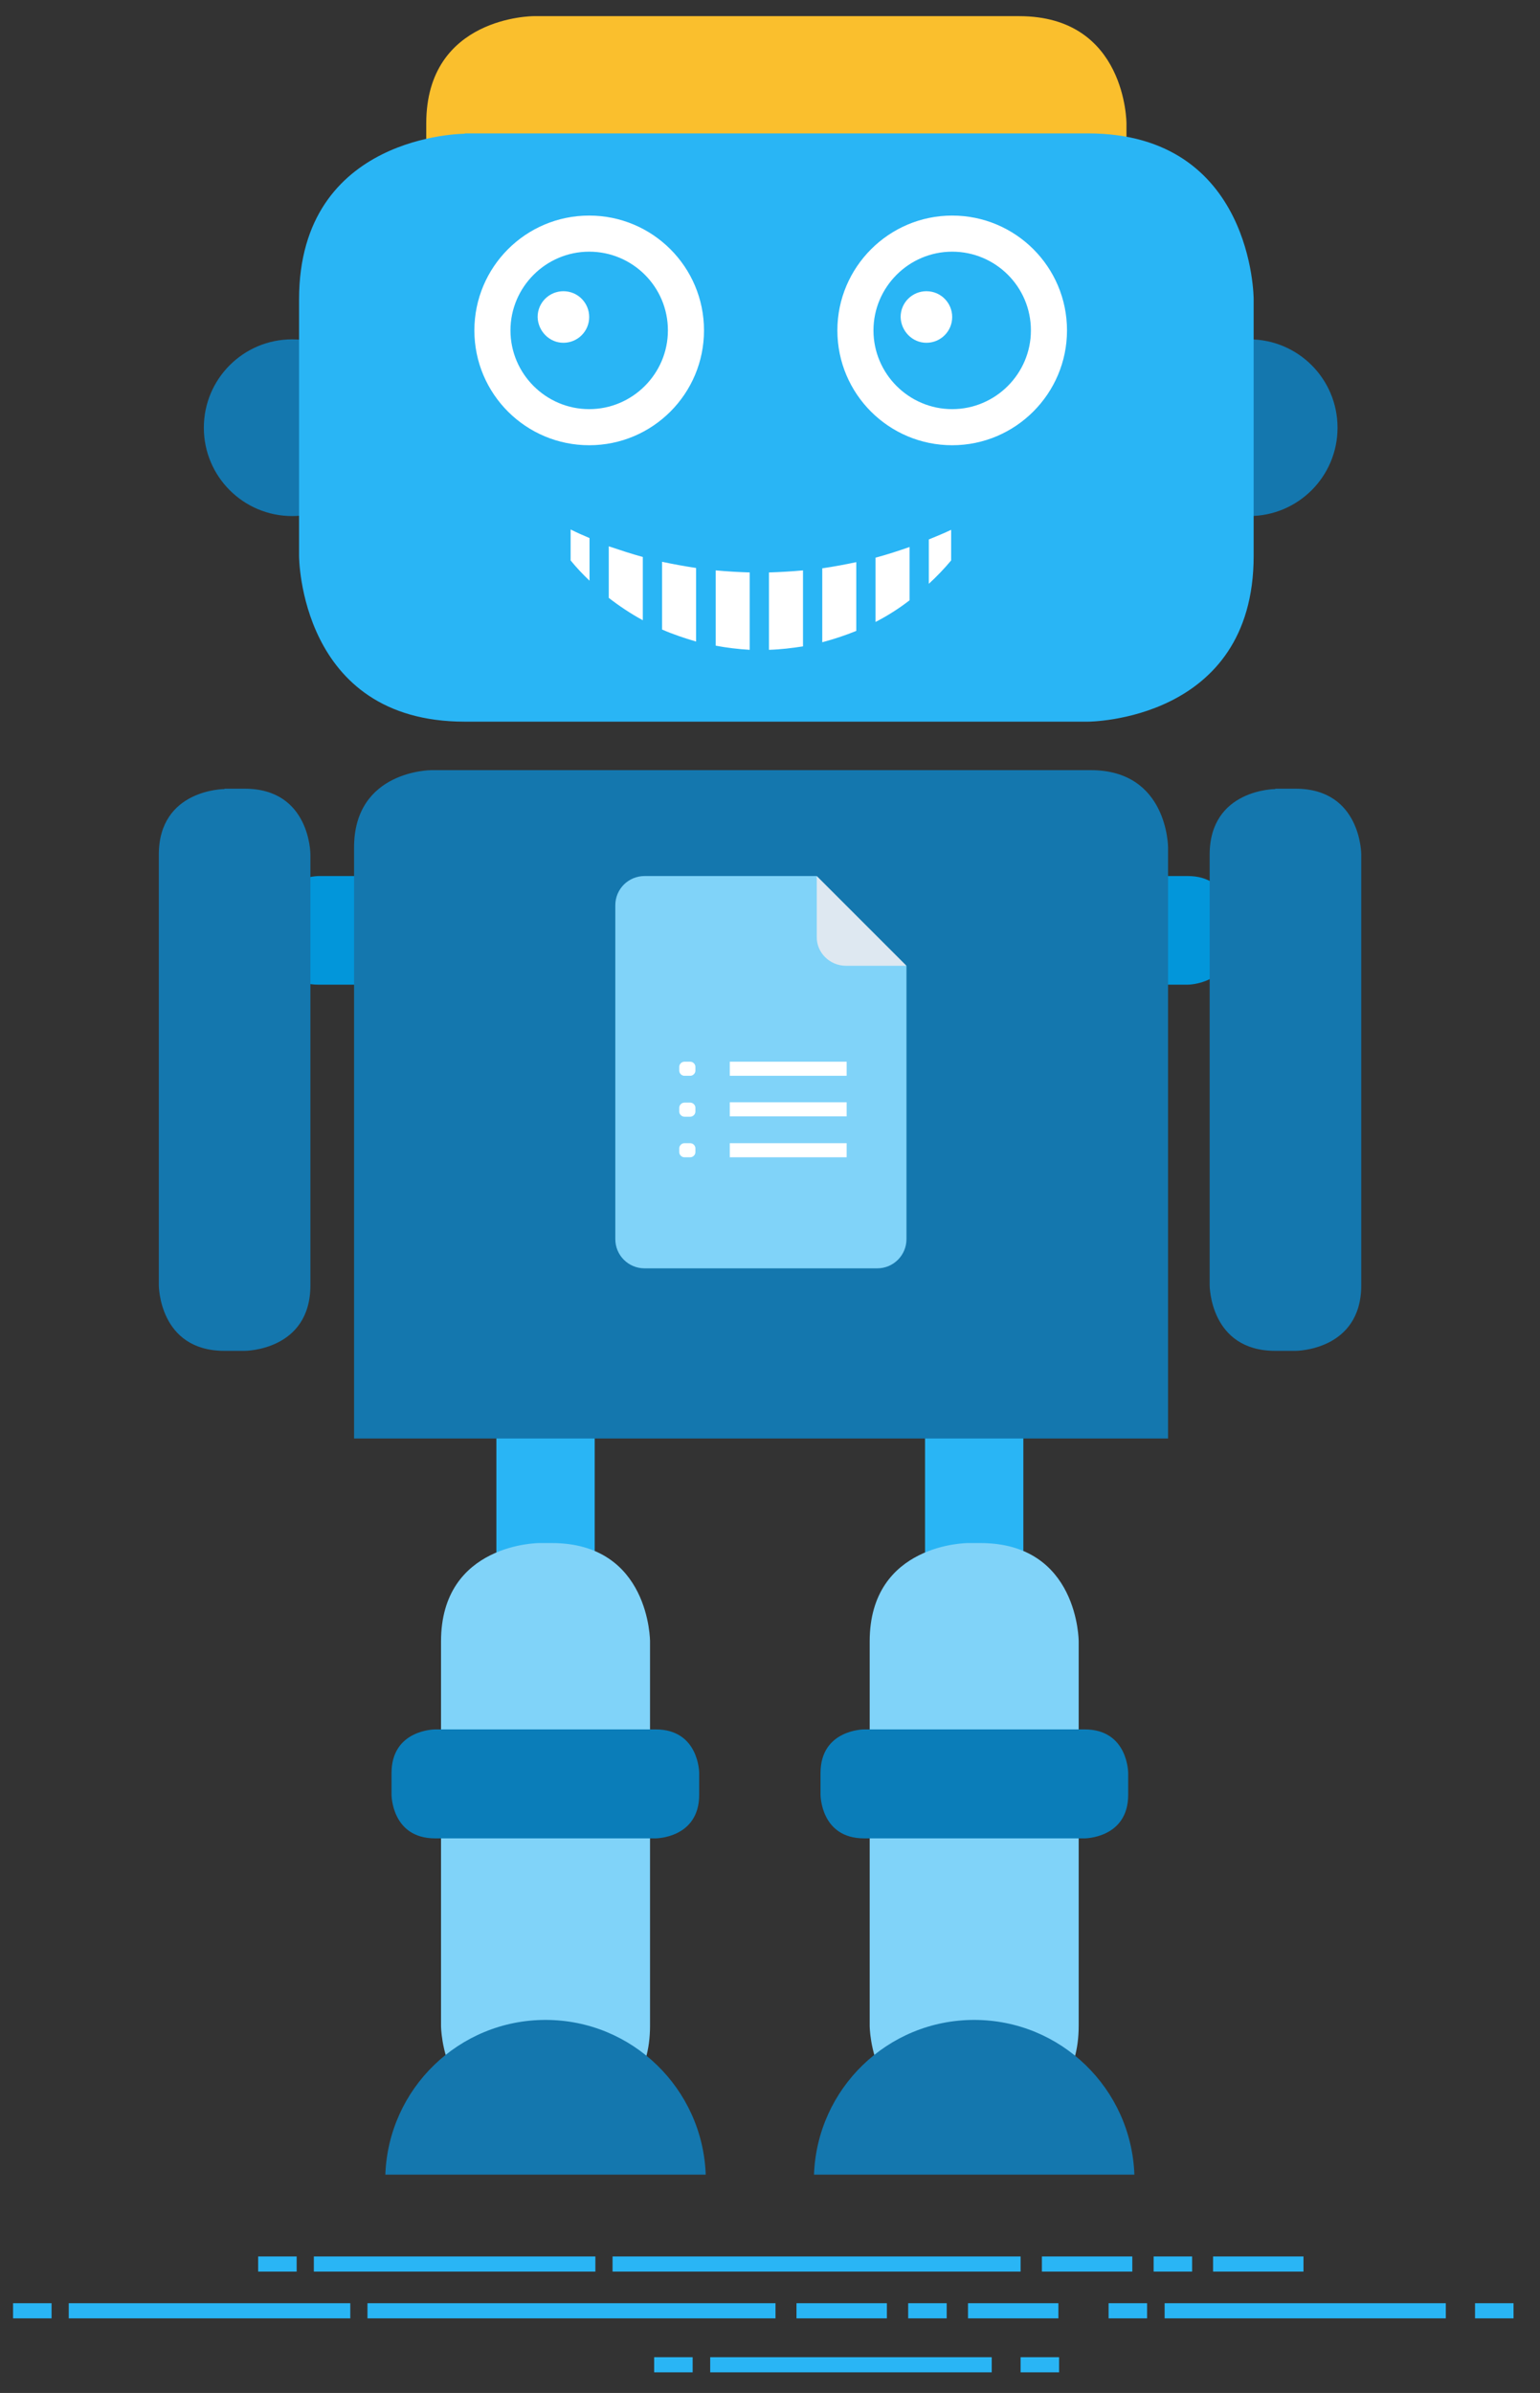 <?xml version="1.0" encoding="utf-8"?>
<!-- Generator: Adobe Illustrator 21.0.2, SVG Export Plug-In . SVG Version: 6.00 Build 0)  -->
<svg version="1.1" id="Layer_1" xmlns="http://www.w3.org/2000/svg" xmlns:xlink="http://www.w3.org/1999/xlink" x="0px" y="0px"
	 viewBox="0 0 448 696" style="enable-background:new 0 0 448 696;" xml:space="preserve">
<rect x="0" y="0" width="448" height="696" fill="#333333" stroke="none"/>
<style type="text/css">
	.st0{fill:#29B5F5;}
	.st1{clip-path:url(#SVGID_2_);fill:#0296DA;}
	.st2{clip-path:url(#SVGID_2_);fill:#1477AE;}
	.st3{clip-path:url(#SVGID_2_);fill:#80D3F9;}
	.st4{clip-path:url(#SVGID_2_);fill:#0A7DB9;}
	.st5{clip-path:url(#SVGID_2_);fill:#FABF2D;}
	.st6{clip-path:url(#SVGID_2_);fill:#29B5F5;}
	.st7{fill:#FFFFFF;}
	.st8{clip-path:url(#SVGID_4_);fill:#FFFFFF;}
	.st9{clip-path:url(#SVGID_4_);fill:#DEE8F1;}
</style>
<rect x="144.4" y="413.5" class="st0" width="28.6" height="41.3"/>
<rect x="269.1" y="413.5" class="st0" width="28.6" height="41.3"/>
<g>
	<defs>
		<rect id="SVGID_1_" x="3.8" y="4.7" width="436.5" height="685.3"/>
	</defs>
	<clipPath id="SVGID_2_">
		<use xlink:href="#SVGID_1_"  style="overflow:visible;"/>
	</clipPath>
	<path class="st1" d="M92.7,254.8c0,0-12.7,0-12.7,12.7v6.2c0,0,0,12.7,12.7,12.7h252.8c0,0,12.7,0,12.7-12.7v-6.2
		c0,0,0-12.7-12.7-12.7H92.7z"/>
	<path class="st2" d="M65.3,229.5c0,0-19.1,0-19.1,19.1v125.2c0,0,0,19.1,19.1,19.1h5.9c0,0,19.1,0,19.1-19.1V248.5
		c0,0,0-19.1-19.1-19.1H65.3z"/>
	<path class="st2" d="M371,229.5c0,0-19.1,0-19.1,19.1v125.2c0,0,0,19.1,19.1,19.1h5.9c0,0,19.1,0,19.1-19.1V248.5
		c0,0,0-19.1-19.1-19.1H371z"/>
	<path class="st3" d="M156.9,448.8c0,0-28.6,0-28.6,28.6v111.8c0,0,0,28.6,28.6,28.6h3.6c0,0,28.6,0,28.6-28.6V477.4
		c0,0,0-28.6-28.6-28.6H156.9z"/>
	<path class="st4" d="M126.6,503c0,0-12.7,0-12.7,12.7v6.3c0,0,0,12.7,12.7,12.7h64.1c0,0,12.7,0,12.7-12.7v-6.3
		c0,0,0-12.7-12.7-12.7H126.6z"/>
	<path class="st3" d="M281.6,448.8c0,0-28.6,0-28.6,28.6v111.8c0,0,0,28.6,28.6,28.6h3.6c0,0,28.6,0,28.6-28.6V477.4
		c0,0,0-28.6-28.6-28.6H281.6z"/>
	<path class="st4" d="M251.4,503c0,0-12.7,0-12.7,12.7v6.3c0,0,0,12.7,12.7,12.7h64.1c0,0,12.7,0,12.7-12.7v-6.3
		c0,0,0-12.7-12.7-12.7H251.4z"/>
	<path class="st5" d="M155.2,4.7c0,0-31.2,0-31.2,31.2v17.5c0,0,0,31.2,31.2,31.2h141.3c0,0,31.2,0,31.2-31.2V35.9
		c0,0,0-31.2-31.2-31.2H155.2z"/>
	<path class="st2" d="M363.4,150.1c14.2,0,25.7-11.5,25.7-25.7c0-14.2-11.5-25.7-25.7-25.7c-14.2,0-25.7,11.5-25.7,25.7
		C337.7,138.6,349.2,150.1,363.4,150.1"/>
	<path class="st2" d="M85,150.1c14.2,0,25.7-11.5,25.7-25.7c0-14.2-11.5-25.7-25.7-25.7s-25.7,11.5-25.7,25.7
		C59.3,138.6,70.8,150.1,85,150.1"/>
	<path class="st6" d="M135.2,38.9c0,0-48.2,0-48.2,48.2v74.6c0,0,0,48.2,48.2,48.2h181.3c0,0,48.2,0,48.2-48.2V87
		c0,0,0-48.2-48.2-48.2H135.2z"/>
	<path class="st2" d="M125.5,224c0,0-22.5,0-22.5,22.5v171.9h236.8V246.5c0,0,0-22.5-22.5-22.5H125.5z"/>
	<path class="st2" d="M158.7,587.5c-25.2,0-45.7,20-46.6,45h93.2C204.4,607.5,183.9,587.5,158.7,587.5"/>
	<path class="st2" d="M283.4,587.5c-25.2,0-45.7,20-46.6,45H330C329.1,607.5,308.6,587.5,283.4,587.5"/>
	<path class="st3" d="M237.5,254.8h-50c-4.7,0-8.5,3.8-8.5,8.5v97.1c0,4.7,3.8,8.5,8.5,8.5h67.7c4.7,0,8.5-3.8,8.5-8.5v-79.4
		L237.5,254.8z"/>
</g>
<rect x="212.3" y="308.8" class="st7" width="34" height="4.1"/>
<rect x="212.3" y="320.6" class="st7" width="34" height="4.1"/>
<rect x="212.3" y="332.5" class="st7" width="34" height="4.1"/>
<g>
	<defs>
		<rect id="SVGID_3_" x="3.8" y="4.7" width="436.5" height="685.3"/>
	</defs>
	<clipPath id="SVGID_4_">
		<use xlink:href="#SVGID_3_"  style="overflow:visible;"/>
	</clipPath>
	<path class="st8" d="M200.8,312.9h-1.7c-0.8,0-1.5-0.7-1.5-1.5v-1.1c0-0.8,0.7-1.5,1.5-1.5h1.7c0.8,0,1.5,0.7,1.5,1.5v1.1
		C202.3,312.2,201.6,312.9,200.8,312.9"/>
	<path class="st8" d="M200.8,324.8h-1.7c-0.8,0-1.5-0.7-1.5-1.5v-1.1c0-0.8,0.7-1.5,1.5-1.5h1.7c0.8,0,1.5,0.7,1.5,1.5v1.1
		C202.3,324.1,201.6,324.8,200.8,324.8"/>
	<path class="st8" d="M200.8,336.6h-1.7c-0.8,0-1.5-0.7-1.5-1.5V334c0-0.8,0.7-1.5,1.5-1.5h1.7c0.8,0,1.5,0.7,1.5,1.5v1.1
		C202.3,335.9,201.6,336.6,200.8,336.6"/>
	<path class="st9" d="M246.1,280.9h17.6l-26.1-26.1v17.6C237.5,277.1,241.4,280.9,246.1,280.9"/>
	<path class="st8" d="M163.9,99.7c4.1,0,7.5-3.3,7.5-7.5c0-4.1-3.3-7.5-7.5-7.5c-4.1,0-7.5,3.3-7.5,7.5
		C156.5,96.3,159.8,99.7,163.9,99.7"/>
	<path class="st8" d="M194.3,96.1c0,12.6-10.3,22.9-22.9,22.9c-12.6,0-22.9-10.3-22.9-22.9c0-12.6,10.3-22.9,22.9-22.9
		C184,73.2,194.3,83.4,194.3,96.1 M204.8,96.1c0-18.5-15-33.4-33.4-33.4c-18.5,0-33.4,15-33.4,33.4c0,18.5,15,33.4,33.4,33.4
		C189.9,129.5,204.8,114.5,204.8,96.1"/>
	<path class="st8" d="M269.5,99.7c4.1,0,7.5-3.3,7.5-7.5c0-4.1-3.3-7.5-7.5-7.5c-4.1,0-7.5,3.3-7.5,7.5
		C262.1,96.3,265.4,99.7,269.5,99.7"/>
	<path class="st8" d="M299.9,96.1c0,12.6-10.3,22.9-22.9,22.9c-12.6,0-22.9-10.3-22.9-22.9c0-12.6,10.3-22.9,22.9-22.9
		C289.6,73.2,299.9,83.4,299.9,96.1 M310.4,96.1c0-18.5-15-33.4-33.4-33.4s-33.4,15-33.4,33.4c0,18.5,15,33.4,33.4,33.4
		S310.4,114.5,310.4,96.1"/>
	<path class="st8" d="M166,163c1.7,2.1,3.6,4.1,5.5,5.9v-12.4c-1.9-0.8-3.7-1.6-5.5-2.5V163z M177.1,173.9c3.1,2.4,6.4,4.6,9.9,6.5
		v-18.4c-3.3-0.9-6.6-2-9.9-3.1V173.9z M192.6,183.1c3.2,1.4,6.5,2.5,9.9,3.5v-21.4c-3.3-0.5-6.6-1.1-9.9-1.8V183.1z M208.2,187.8
		c3.2,0.6,6.5,1,9.9,1.2v-22.5c-3.3-0.1-6.6-0.3-9.9-0.6V187.8z M223.7,189c3.4-0.1,6.7-0.5,9.9-1v-22.1c-3.3,0.3-6.6,0.5-9.9,0.6
		V189z M239.2,186.8c3.4-0.9,6.7-2,9.9-3.3v-20c-3.3,0.7-6.5,1.3-9.9,1.8V186.8z M264.6,159.1c-3.2,1.1-6.5,2.2-9.9,3.1v18.7
		c3.5-1.8,6.8-3.9,9.9-6.3V159.1z M276.7,163v-8.9c-2.1,1-4.3,1.9-6.5,2.8v12.9C272.5,167.7,274.7,165.4,276.7,163"/>
</g>
<polygon class="st0" points="75.1,656.3 75.1,656.3 75.1,660.7 86.3,660.7 86.3,656.3 "/>
<polygon class="st0" points="91.3,656.3 91.3,656.3 91.3,660.7 173.2,660.7 173.2,656.3 "/>
<polygon class="st0" points="178.2,656.3 178.2,656.3 178.2,660.7 296.9,660.7 296.9,656.3 "/>
<polygon class="st0" points="303.1,656.3 303.1,656.3 303.1,660.7 329.4,660.7 329.4,656.3 "/>
<polygon class="st0" points="335.6,656.3 335.6,656.3 335.6,660.7 346.8,660.7 346.8,656.3 "/>
<polygon class="st0" points="352.9,656.3 352.9,656.3 352.9,660.7 379.2,660.7 379.2,656.3 "/>
<rect x="3.8" y="669.9" class="st0" width="11.2" height="4.4"/>
<polygon class="st0" points="20,669.9 20,669.9 20,674.3 101.9,674.3 101.9,669.9 "/>
<polygon class="st0" points="106.9,669.9 106.9,669.9 106.9,674.3 225.6,674.3 225.6,669.9 "/>
<polygon class="st0" points="231.7,669.9 231.7,669.9 231.7,674.3 258,674.3 258,669.9 "/>
<polygon class="st0" points="264.2,669.9 264.2,669.9 264.2,674.3 275.4,674.3 275.4,669.9 "/>
<polygon class="st0" points="281.6,669.9 281.6,669.9 281.6,674.3 307.9,674.3 307.9,669.9 "/>
<polygon class="st0" points="322.5,669.9 322.5,669.9 322.5,674.3 333.7,674.3 333.7,669.9 "/>
<polygon class="st0" points="338.8,669.9 338.8,669.9 338.8,674.3 420.6,674.3 420.6,669.9 "/>
<rect x="429.1" y="669.9" class="st0" width="11.2" height="4.4"/>
<rect x="190.3" y="685.6" class="st0" width="11.2" height="4.4"/>
<rect x="206.6" y="685.6" class="st0" width="81.9" height="4.4"/>
<rect x="296.9" y="685.6" class="st0" width="11.2" height="4.4"/>
</svg>
